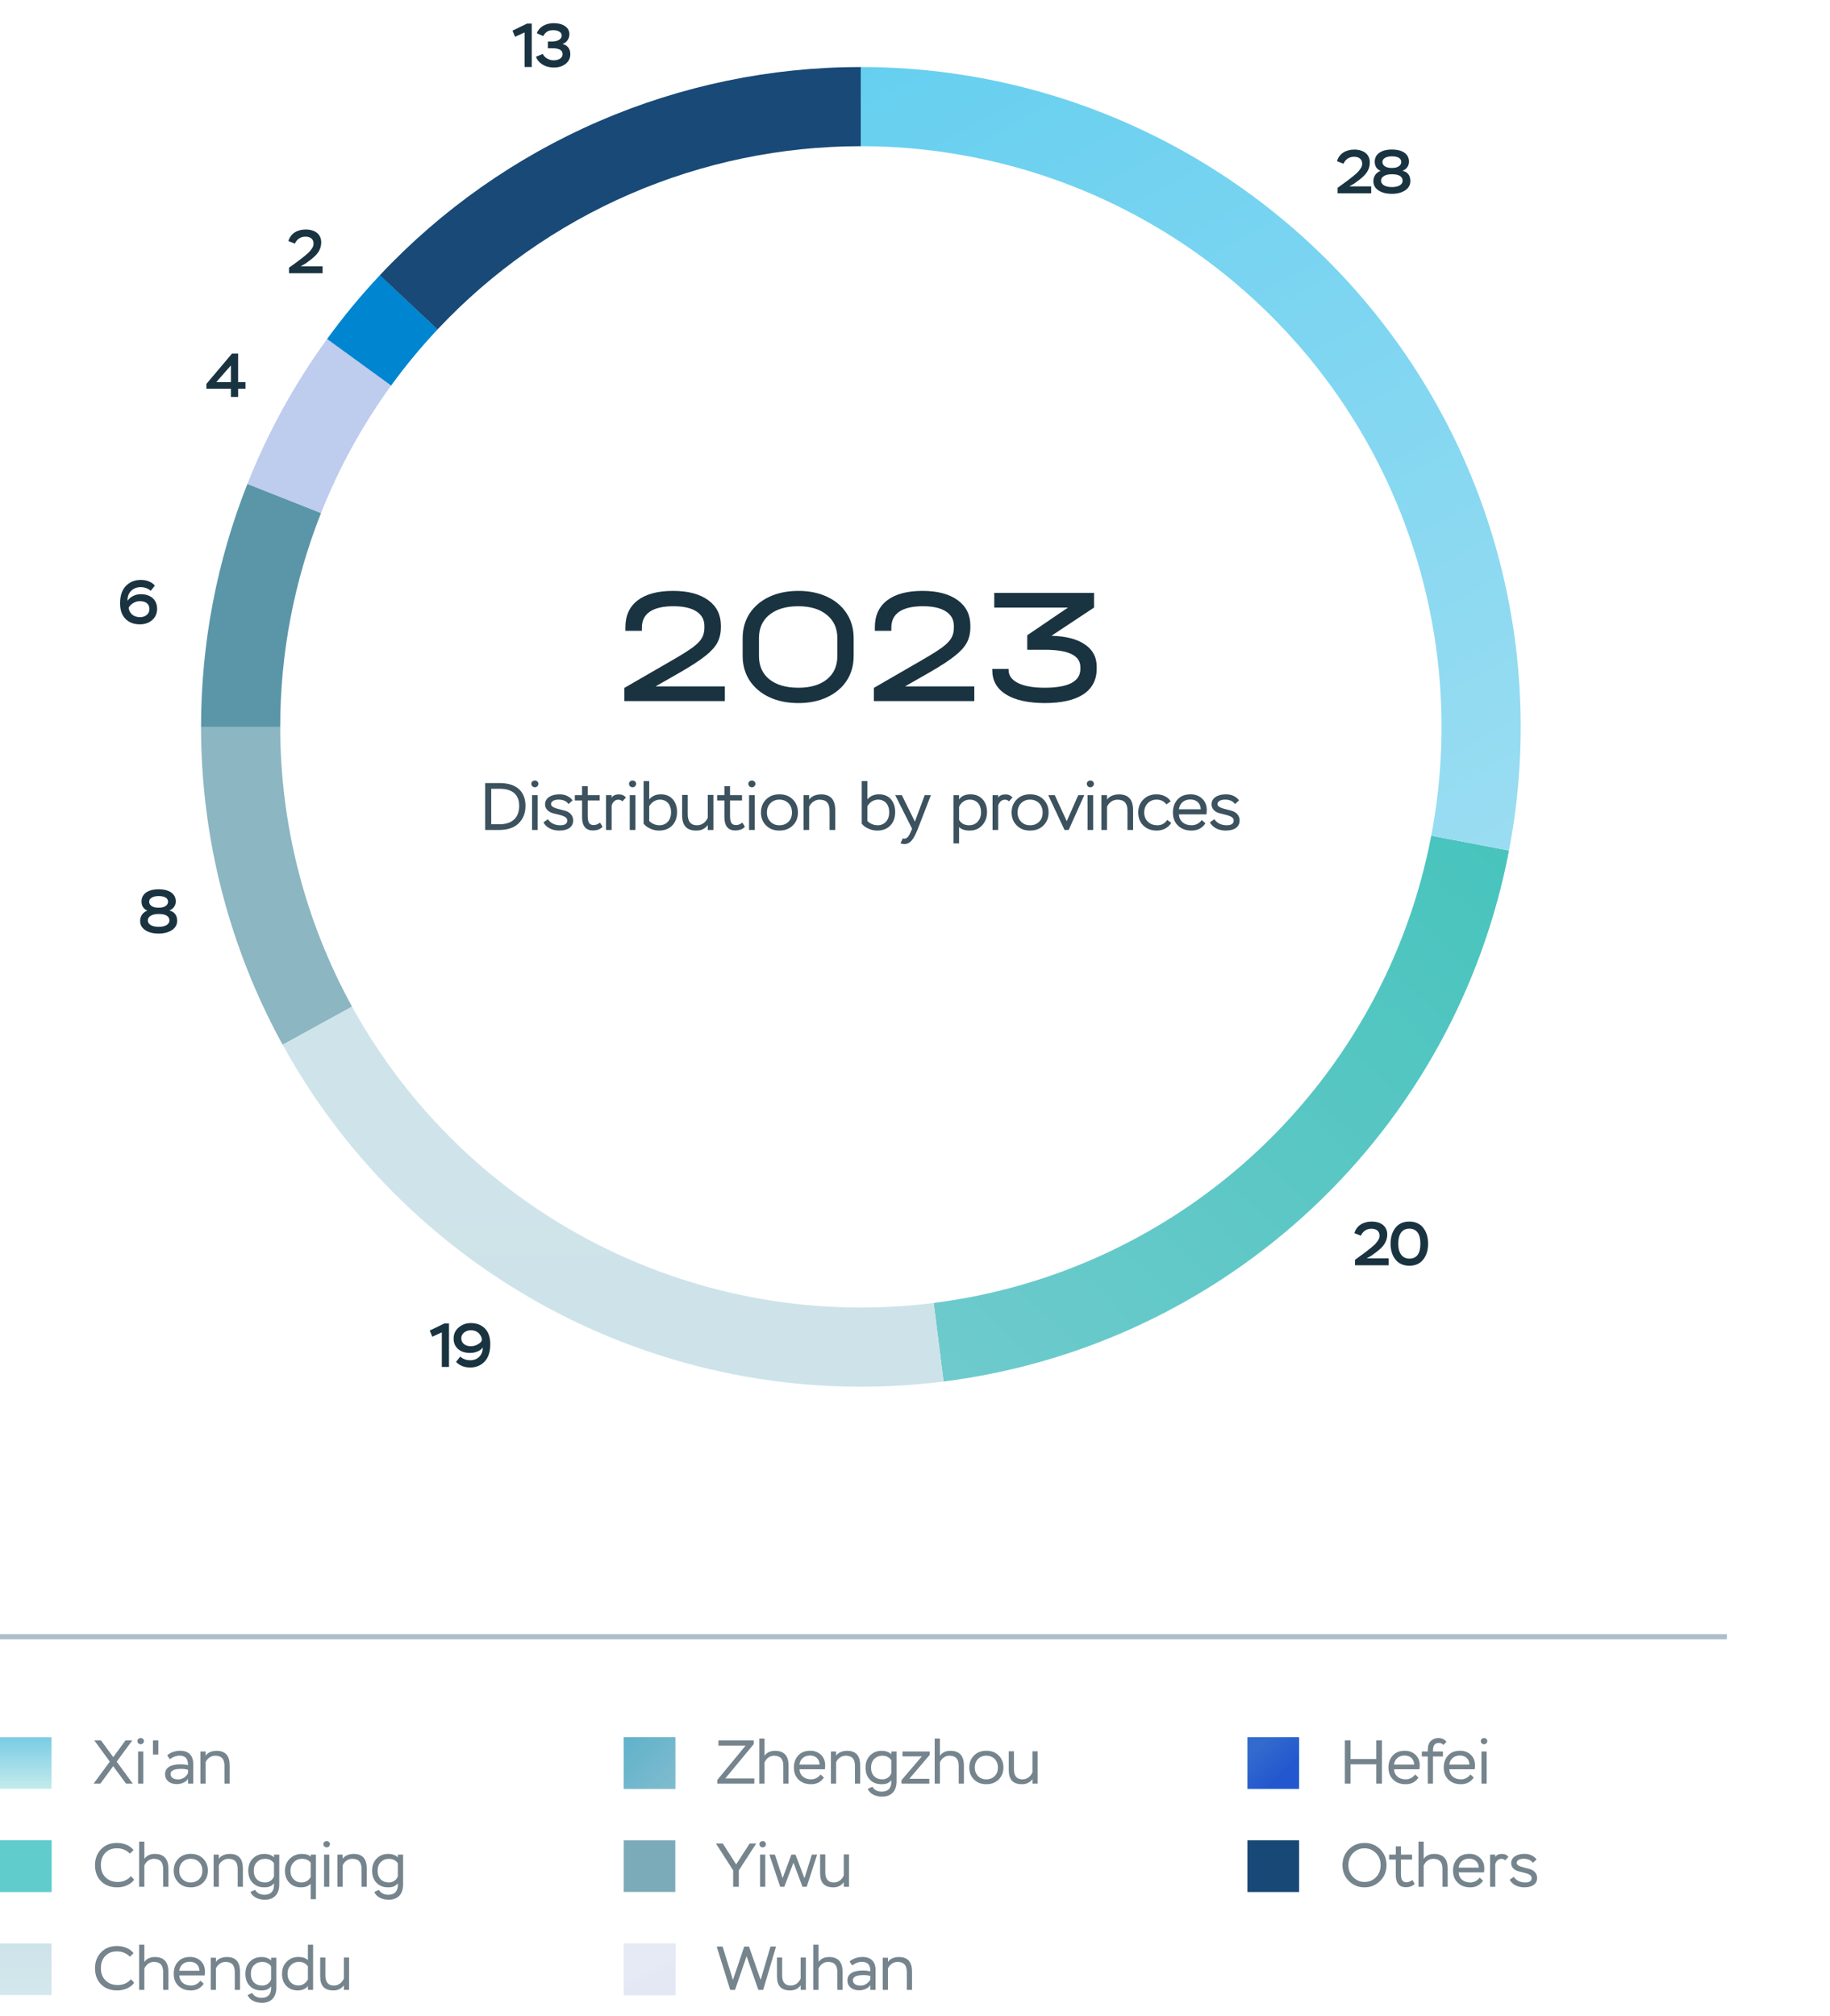 <svg width="355" height="391" viewBox="0 0 355 391" fill="none" xmlns="http://www.w3.org/2000/svg">
<path d="M23.29 117.028C23.29 115.576 23.662 114.448 24.418 113.668C25.174 112.888 26.134 112.492 27.31 112.492C28.45 112.492 29.362 112.852 30.046 113.584L29.242 114.604C28.702 114.136 28.042 113.896 27.286 113.896C26.566 113.896 25.954 114.124 25.462 114.592C24.97 115.06 24.718 115.708 24.73 116.548C25.258 115.78 26.254 115.264 27.274 115.264C29.278 115.264 30.478 116.368 30.478 118.096C30.478 118.984 30.166 119.704 29.542 120.268C28.906 120.832 28.102 121.108 27.118 121.108C25.954 121.108 25.018 120.748 24.334 120.04C23.638 119.332 23.29 118.324 23.29 117.028ZM24.958 117.94C25.114 118.948 25.834 119.716 27.178 119.716C28.198 119.716 28.99 119.08 28.99 118.168C28.99 117.172 28.33 116.62 27.118 116.62C26.626 116.62 26.17 116.764 25.738 117.052C25.306 117.352 25.042 117.64 24.958 117.94Z" fill="#1A3341"/>
<path d="M46.195 77H44.791V75.404H40.039V74.468L44.995 68.6H46.195V74.12H47.623V75.404H46.195V77ZM44.791 70.892L41.959 74.12H44.791V70.892Z" fill="#1A3341"/>
<path d="M30.606 176.068H30.954C31.866 176.068 32.598 175.612 32.598 174.928C32.598 174.208 31.95 173.824 30.762 173.824C29.706 173.824 28.938 174.232 28.938 174.916C28.938 175.588 29.61 176.068 30.606 176.068ZM30.93 177.304H30.642C29.454 177.304 28.674 177.844 28.674 178.528C28.674 179.296 29.466 179.788 30.774 179.788C32.058 179.788 32.862 179.32 32.862 178.552C32.862 177.772 32.166 177.304 30.93 177.304ZM30.786 181.096C29.718 181.096 28.842 180.88 28.182 180.436C27.522 180.004 27.186 179.416 27.186 178.66C27.186 177.736 27.69 176.968 28.59 176.644C27.834 176.32 27.45 175.732 27.45 174.856C27.45 173.416 28.698 172.504 30.774 172.504C32.898 172.504 34.098 173.416 34.098 174.856C34.098 175.624 33.654 176.32 32.838 176.62C33.858 176.872 34.362 177.544 34.362 178.612C34.362 179.38 34.026 179.98 33.354 180.424C32.682 180.868 31.83 181.096 30.786 181.096Z" fill="#1A3341"/>
<path d="M292.732 164.987C287.667 191.539 274.325 215.806 254.62 234.31C234.915 252.813 209.858 264.604 183.04 267.991L181.115 252.752C204.715 249.771 226.765 239.396 244.106 223.113C261.446 206.83 273.187 185.475 277.644 162.109L292.732 164.987Z" fill="url(#paint0_linear_7004_39295)"/>
<path d="M183.037 267.991C157.581 271.206 131.746 266.696 108.884 255.046C86.023 243.397 67.19 225.145 54.83 202.66L68.29 195.26C79.167 215.047 95.74 231.109 115.858 241.361C135.976 251.613 158.711 255.581 181.113 252.752L183.037 267.991Z" fill="url(#paint1_linear_7004_39295)"/>
<path d="M54.824 202.649C44.44 183.754 38.997 162.542 39 140.982L54.36 140.984C54.357 159.957 59.147 178.623 68.285 195.251L54.824 202.649Z" fill="#8BB6C2"/>
<path d="M47.996 93.862C51.95 83.88 57.144 74.434 63.457 65.748L75.882 74.778C70.327 82.422 65.756 90.734 62.276 99.519L47.996 93.862Z" fill="url(#paint2_linear_7004_39295)"/>
<path d="M39 141C39 124.867 42.05 108.88 47.989 93.88L62.27 99.534C57.044 112.734 54.36 126.803 54.36 141L39 141Z" fill="#5A96A8"/>
<path d="M63.448 65.76C66.601 61.421 70.023 57.285 73.695 53.375L84.892 63.89C81.66 67.33 78.649 70.971 75.874 74.789L63.448 65.76Z" fill="#0085D0"/>
<path d="M73.68 53.39C85.649 40.642 100.103 30.481 116.15 23.534C132.197 16.587 149.497 13.002 166.983 13L166.985 28.36C151.597 28.362 136.373 31.517 122.252 37.63C108.13 43.743 95.411 52.685 84.879 63.903L73.68 53.39Z" fill="#184977"/>
<path d="M167 13C185.842 13 204.451 17.16 221.5 25.182C238.548 33.205 253.615 44.892 265.626 59.41C277.636 73.927 286.293 90.918 290.979 109.168C295.664 127.417 296.263 146.477 292.733 164.985L277.645 162.107C280.752 145.82 280.225 129.047 276.101 112.988C271.978 96.928 264.36 81.976 253.791 69.201C243.222 56.425 229.962 46.14 214.96 39.08C199.957 32.02 183.581 28.36 167 28.36V13Z" fill="url(#paint3_linear_7004_39295)"/>
<path d="M260.62 31.766L259.36 31.262C259.78 29.822 261.064 29.018 262.708 29.018C264.616 29.018 265.732 30.014 265.732 31.502C265.732 32.594 265.264 33.482 264.436 34.25C264.016 34.646 263.44 35.09 262.708 35.606L261.748 36.158H265.996V37.502H259.48V36.434L261.376 35.054C261.436 35.006 261.604 34.874 261.904 34.646C262.204 34.418 262.396 34.262 262.492 34.178C262.588 34.094 262.756 33.95 263.008 33.746C263.248 33.542 263.416 33.374 263.524 33.242C263.716 33.002 264.064 32.582 264.172 32.246C264.22 32.078 264.244 31.91 264.244 31.73C264.244 30.914 263.656 30.41 262.684 30.41C261.64 30.41 260.956 30.986 260.62 31.766ZM269.838 32.57H270.186C271.098 32.57 271.83 32.114 271.83 31.43C271.83 30.71 271.182 30.326 269.994 30.326C268.938 30.326 268.17 30.734 268.17 31.418C268.17 32.09 268.842 32.57 269.838 32.57ZM270.162 33.806H269.874C268.686 33.806 267.906 34.346 267.906 35.03C267.906 35.798 268.698 36.29 270.006 36.29C271.29 36.29 272.094 35.822 272.094 35.054C272.094 34.274 271.398 33.806 270.162 33.806ZM270.018 37.598C268.95 37.598 268.074 37.382 267.414 36.938C266.754 36.506 266.418 35.918 266.418 35.162C266.418 34.238 266.922 33.47 267.822 33.146C267.066 32.822 266.682 32.234 266.682 31.358C266.682 29.918 267.93 29.006 270.006 29.006C272.13 29.006 273.33 29.918 273.33 31.358C273.33 32.126 272.886 32.822 272.07 33.122C273.09 33.374 273.594 34.046 273.594 35.114C273.594 35.882 273.258 36.482 272.586 36.926C271.914 37.37 271.062 37.598 270.018 37.598Z" fill="#1A3341"/>
<path d="M263.995 239.709L262.735 239.205C263.155 237.765 264.439 236.961 266.083 236.961C267.991 236.961 269.107 237.957 269.107 239.445C269.107 240.537 268.639 241.425 267.811 242.193C267.391 242.589 266.815 243.033 266.083 243.549L265.123 244.101H269.371V245.445H262.855V244.377L264.751 242.997C264.811 242.949 264.979 242.817 265.279 242.589C265.579 242.361 265.771 242.205 265.867 242.121C265.963 242.037 266.131 241.893 266.383 241.689C266.623 241.485 266.791 241.317 266.899 241.185C267.091 240.945 267.439 240.525 267.547 240.189C267.595 240.021 267.619 239.853 267.619 239.673C267.619 238.857 267.031 238.353 266.059 238.353C265.015 238.353 264.331 238.929 263.995 239.709ZM269.757 241.245C269.757 239.973 270.081 238.941 270.717 238.149C271.353 237.357 272.241 236.961 273.381 236.961C274.533 236.961 275.433 237.357 276.069 238.149C276.705 238.941 277.029 239.973 277.029 241.245C277.029 242.529 276.717 243.561 276.081 244.341C275.445 245.133 274.557 245.529 273.405 245.529C272.253 245.529 271.353 245.133 270.717 244.341C270.081 243.561 269.757 242.529 269.757 241.245ZM271.797 239.097C271.425 239.601 271.245 240.321 271.245 241.245C271.245 242.169 271.437 242.889 271.821 243.393C272.193 243.897 272.721 244.149 273.405 244.149C274.833 244.149 275.541 243.177 275.541 241.245C275.541 239.361 274.821 238.341 273.381 238.341C272.697 238.341 272.169 238.593 271.797 239.097Z" fill="#1A3341"/>
<path d="M83.859 259.305L83.368 258.105L86.188 256.737H87.1V265.161H85.707V258.453L83.859 259.305ZM95.109 260.733C95.109 262.209 94.749 263.325 94.029 264.105C93.297 264.885 92.361 265.269 91.209 265.269C90.069 265.269 89.157 264.909 88.473 264.177L89.277 263.157C89.817 263.625 90.477 263.865 91.233 263.865C91.941 263.865 92.517 263.637 92.973 263.181C93.429 262.737 93.657 262.137 93.657 261.381C93.237 262.017 92.241 262.449 91.185 262.449C90.213 262.449 89.433 262.197 88.857 261.681C88.281 261.165 87.993 260.493 87.993 259.665C87.993 258.789 88.317 258.069 88.977 257.505C89.637 256.941 90.417 256.653 91.341 256.653C92.481 256.653 93.405 257.013 94.089 257.721C94.773 258.429 95.109 259.437 95.109 260.733ZM93.489 259.977C93.477 259.485 93.285 259.041 92.901 258.645C92.505 258.249 91.989 258.045 91.353 258.045C90.849 258.045 90.417 258.189 90.045 258.477C89.673 258.765 89.481 259.137 89.481 259.593C89.481 260.553 90.249 261.141 91.353 261.141C91.809 261.141 92.265 261.021 92.709 260.769C93.153 260.517 93.405 260.253 93.489 259.977Z" fill="#1A3341"/>
<path d="M99.914 7.144L99.422 5.944L102.242 4.576H103.154V13H101.762V6.292L99.914 7.144ZM105.38 7L104.144 6.448C104.576 5.236 105.848 4.492 107.42 4.492C108.308 4.492 109.04 4.684 109.604 5.068C110.168 5.464 110.456 5.968 110.456 6.604C110.456 7.552 109.904 8.284 109.1 8.524C109.952 8.728 110.636 9.34 110.636 10.492C110.636 11.272 110.336 11.908 109.736 12.376C109.124 12.856 108.38 13.096 107.48 13.096C106.52 13.096 105.608 12.868 104.816 12.208C104.42 11.884 104.132 11.476 103.976 11.008L105.296 10.456C105.464 10.828 105.752 11.128 106.148 11.356C106.544 11.584 106.94 11.704 107.36 11.704C108.38 11.704 109.136 11.26 109.136 10.504C109.136 9.652 108.392 9.364 107.096 9.364H106.28V8.044H107.144C108.236 8.044 108.968 7.564 108.968 6.904C108.968 6.58 108.812 6.316 108.5 6.136C108.188 5.956 107.792 5.86 107.3 5.86C106.808 5.86 106.424 5.956 106.124 6.148C105.824 6.34 105.584 6.628 105.38 7Z" fill="#1A3341"/>
<path d="M57.202 47.264L55.942 46.76C56.362 45.32 57.646 44.516 59.29 44.516C61.198 44.516 62.314 45.512 62.314 47C62.314 48.092 61.846 48.98 61.018 49.748C60.598 50.144 60.022 50.588 59.29 51.104L58.33 51.656H62.578V53H56.062V51.932L57.958 50.552C58.018 50.504 58.186 50.372 58.486 50.144C58.786 49.916 58.978 49.76 59.074 49.676C59.17 49.592 59.338 49.448 59.59 49.244C59.83 49.04 59.998 48.872 60.106 48.74C60.298 48.5 60.646 48.08 60.754 47.744C60.802 47.576 60.826 47.408 60.826 47.228C60.826 46.412 60.238 45.908 59.266 45.908C58.222 45.908 57.538 46.484 57.202 47.264Z" fill="#1A3341"/>
<path d="M140.613 133.152V136H121.125V133.44L130.373 128.096C132.186 127.051 133.53 126.208 134.405 125.568C135.28 124.907 135.866 124.299 136.165 123.744C136.485 123.189 136.645 122.528 136.645 121.76V121.44C136.645 120.203 136.122 119.253 135.077 118.592C134.053 117.931 132.57 117.6 130.629 117.6C128.624 117.6 127.098 117.952 126.053 118.656C125.029 119.36 124.517 120.384 124.517 121.728V122.368H121.317V121.696C121.317 119.413 122.117 117.664 123.717 116.448C125.317 115.232 127.6 114.624 130.565 114.624C133.466 114.624 135.738 115.221 137.381 116.416C139.024 117.611 139.845 119.253 139.845 121.344V121.664C139.845 122.795 139.621 123.787 139.173 124.64C138.725 125.493 137.946 126.357 136.837 127.232C135.749 128.107 134.149 129.152 132.037 130.368L127.173 133.152H140.613ZM154.881 136.384C152.748 136.384 150.86 136 149.217 135.232C147.596 134.464 146.327 133.387 145.409 132C144.513 130.613 144.065 129.024 144.065 127.232V123.808C144.065 121.995 144.513 120.395 145.409 119.008C146.327 117.621 147.596 116.544 149.217 115.776C150.86 115.008 152.748 114.624 154.881 114.624C156.993 114.624 158.86 115.008 160.481 115.776C162.103 116.544 163.361 117.621 164.257 119.008C165.153 120.395 165.601 121.995 165.601 123.808V127.232C165.601 129.045 165.153 130.645 164.257 132.032C163.361 133.397 162.103 134.464 160.481 135.232C158.86 136 156.993 136.384 154.881 136.384ZM154.881 133.408C157.228 133.408 159.073 132.864 160.417 131.776C161.761 130.688 162.433 129.184 162.433 127.264V123.776C162.433 121.877 161.751 120.373 160.385 119.264C159.041 118.155 157.196 117.6 154.849 117.6C152.481 117.6 150.615 118.155 149.249 119.264C147.905 120.352 147.233 121.856 147.233 123.776V127.264C147.233 129.184 147.905 130.688 149.249 131.776C150.615 132.864 152.492 133.408 154.881 133.408ZM189.006 133.152V136H169.518V133.44L178.766 128.096C180.579 127.051 181.923 126.208 182.798 125.568C183.672 124.907 184.259 124.299 184.558 123.744C184.878 123.189 185.038 122.528 185.038 121.76V121.44C185.038 120.203 184.515 119.253 183.47 118.592C182.446 117.931 180.963 117.6 179.022 117.6C177.016 117.6 175.491 117.952 174.446 118.656C173.422 119.36 172.91 120.384 172.91 121.728V122.368H169.71V121.696C169.71 119.413 170.51 117.664 172.11 116.448C173.71 115.232 175.992 114.624 178.958 114.624C181.859 114.624 184.131 115.221 185.774 116.416C187.416 117.611 188.238 119.253 188.238 121.344V121.664C188.238 122.795 188.014 123.787 187.566 124.64C187.118 125.493 186.339 126.357 185.23 127.232C184.142 128.107 182.542 129.152 180.43 130.368L175.566 133.152H189.006ZM203.978 123.328C206.815 123.413 208.98 123.979 210.474 125.024C211.988 126.048 212.746 127.477 212.746 129.312V129.728C212.746 131.883 211.882 133.536 210.154 134.688C208.426 135.819 205.908 136.384 202.602 136.384C199.38 136.363 196.884 135.797 195.114 134.688C193.364 133.579 192.49 132.011 192.49 129.984V129.76H195.658V129.984C195.658 131.051 196.276 131.893 197.514 132.512C198.751 133.109 200.458 133.408 202.634 133.408C204.916 133.408 206.644 133.109 207.818 132.512C208.991 131.893 209.578 130.987 209.578 129.792V129.408C209.578 127.168 207.295 126.048 202.73 126.048H199.274V123.232L207.178 117.856H192.874V115.008H212.234V117.856L203.978 123.328Z" fill="#1A3341"/>
<path d="M96.79 161H94.112V151.9H96.92C100.612 151.9 101.938 153.941 101.938 156.32C101.938 157.698 101.509 158.816 100.638 159.687C99.767 160.558 98.493 161 96.79 161ZM96.894 153.005H95.295V159.895H96.868C99.468 159.895 100.716 158.504 100.716 156.32C100.716 154.279 99.559 153.005 96.894 153.005ZM104.303 161H103.211V154.24H104.303V161ZM103.068 152.043C103.068 151.679 103.367 151.406 103.77 151.406C104.134 151.406 104.446 151.679 104.446 152.043C104.446 152.42 104.134 152.719 103.77 152.719C103.367 152.719 103.068 152.42 103.068 152.043ZM110.043 159.154C110.043 158.244 108.496 158.101 107.261 157.75C106.416 157.503 105.74 156.944 105.74 156.021C105.74 154.825 106.871 154.084 108.548 154.084C109.679 154.084 110.589 154.565 111.07 155.254L110.303 155.969C109.874 155.397 109.224 155.111 108.353 155.111C107.573 155.111 106.897 155.41 106.897 155.969C106.897 156.762 108.444 156.905 109.679 157.282C110.511 157.542 111.187 158.166 111.187 159.141C111.187 160.454 110.134 161.117 108.483 161.117C107.092 161.117 105.909 160.493 105.428 159.518L106.299 158.907C106.702 159.622 107.625 160.09 108.665 160.09C109.588 160.09 110.043 159.778 110.043 159.154ZM112.917 155.28H111.513V154.24H112.917V152.511H114.009V154.24H116.336V155.28H114.009V158.257C114.009 159.57 114.347 160.051 115.179 160.051C115.582 160.051 115.998 159.895 116.401 159.57L116.895 160.376C116.466 160.857 115.829 161.091 114.984 161.091C113.645 161.091 112.917 160.207 112.917 158.543V155.28ZM118.649 161H117.557V154.24H118.649V154.76C118.87 154.305 119.455 154.097 120.04 154.097C120.638 154.097 121.093 154.305 121.418 154.708L120.729 155.462C120.56 155.241 120.3 155.124 119.923 155.124C119.338 155.124 118.805 155.605 118.649 156.294V161ZM123.257 161H122.165V154.24H123.257V161ZM122.022 152.043C122.022 151.679 122.321 151.406 122.724 151.406C123.088 151.406 123.4 151.679 123.4 152.043C123.4 152.42 123.088 152.719 122.724 152.719C122.321 152.719 122.022 152.42 122.022 152.043ZM124.85 159.765V151.51H125.942V155.059C126.501 154.409 127.255 154.084 128.178 154.084C129.153 154.084 129.933 154.396 130.492 155.02C131.051 155.657 131.337 156.476 131.337 157.503C131.337 158.608 131.025 159.492 130.388 160.142C129.751 160.792 128.906 161.117 127.84 161.117C127.255 161.117 126.683 160.987 126.124 160.727C125.565 160.48 125.136 160.155 124.85 159.765ZM128.009 155.111C127.125 155.111 126.345 155.67 125.942 156.411V159.245C126.397 159.765 127.19 160.09 127.918 160.09C129.231 160.09 130.18 159.128 130.18 157.568C130.18 156.047 129.309 155.111 128.009 155.111ZM137.302 154.201H138.394V161H137.302V160.038C136.782 160.753 136.054 161.117 135.105 161.117C133.233 161.117 132.323 160.181 132.323 158.114V154.201H133.415V157.958C133.415 159.375 134.013 160.09 135.196 160.09C136.132 160.09 136.886 159.557 137.302 158.621V154.201ZM140.526 155.28H139.122V154.24H140.526V152.511H141.618V154.24H143.945V155.28H141.618V158.257C141.618 159.57 141.956 160.051 142.788 160.051C143.191 160.051 143.607 159.895 144.01 159.57L144.504 160.376C144.075 160.857 143.438 161.091 142.593 161.091C141.254 161.091 140.526 160.207 140.526 158.543V155.28ZM146.401 161H145.309V154.24H146.401V161ZM145.166 152.043C145.166 151.679 145.465 151.406 145.868 151.406C146.232 151.406 146.544 151.679 146.544 152.043C146.544 152.42 146.232 152.719 145.868 152.719C145.465 152.719 145.166 152.42 145.166 152.043ZM147.617 157.607C147.617 156.58 147.955 155.735 148.618 155.072C149.281 154.409 150.139 154.084 151.192 154.084C152.258 154.084 153.129 154.409 153.792 155.072C154.455 155.735 154.793 156.58 154.793 157.607C154.793 158.634 154.455 159.466 153.792 160.129C153.116 160.792 152.245 161.117 151.192 161.117C150.139 161.117 149.281 160.792 148.618 160.129C147.955 159.466 147.617 158.634 147.617 157.607ZM148.774 157.607C148.774 158.322 148.995 158.92 149.45 159.388C149.905 159.856 150.477 160.09 151.192 160.09C151.907 160.09 152.505 159.856 152.96 159.401C153.415 158.946 153.636 158.348 153.636 157.607C153.636 156.866 153.402 156.268 152.947 155.8C152.479 155.345 151.894 155.111 151.192 155.111C150.49 155.111 149.918 155.345 149.463 155.8C149.008 156.255 148.774 156.866 148.774 157.607ZM156.967 161H155.875V154.24H156.967V155.124C157.396 154.461 158.28 154.097 159.281 154.097C161.114 154.097 162.024 155.111 162.024 157.152V161H160.932V157.282C160.932 155.787 160.295 155.124 158.956 155.124C158.124 155.124 157.331 155.67 156.967 156.489V161ZM167.168 159.765V151.51H168.26V155.059C168.819 154.409 169.573 154.084 170.496 154.084C171.471 154.084 172.251 154.396 172.81 155.02C173.369 155.657 173.655 156.476 173.655 157.503C173.655 158.608 173.343 159.492 172.706 160.142C172.069 160.792 171.224 161.117 170.158 161.117C169.573 161.117 169.001 160.987 168.442 160.727C167.883 160.48 167.454 160.155 167.168 159.765ZM170.327 155.111C169.443 155.111 168.663 155.67 168.26 156.411V159.245C168.715 159.765 169.508 160.09 170.236 160.09C171.549 160.09 172.498 159.128 172.498 157.568C172.498 156.047 171.627 155.111 170.327 155.111ZM174.697 163.574L175.126 162.625C175.23 162.664 175.321 162.69 175.412 162.69C175.919 162.69 176.27 162.339 176.725 161.26L176.933 160.753L173.657 154.24H174.944L177.479 159.375L179.39 154.24H180.586L178.012 160.896C177.57 161.988 177.154 162.729 176.777 163.132C176.387 163.535 175.945 163.73 175.451 163.73C175.165 163.73 174.918 163.678 174.697 163.574ZM186.05 163.6H184.958V154.24H186.05V155.085C186.505 154.422 187.233 154.084 188.234 154.084C189.222 154.084 190.015 154.396 190.6 155.033C191.185 155.67 191.471 156.489 191.471 157.503C191.471 158.543 191.159 159.401 190.535 160.09C189.898 160.779 189.092 161.117 188.104 161.117C187.194 161.117 186.505 160.883 186.05 160.428V163.6ZM188.117 155.111C187.129 155.111 186.362 155.748 186.05 156.515V159.037C186.44 159.739 187.09 160.09 188.013 160.09C188.676 160.09 189.235 159.856 189.664 159.388C190.093 158.92 190.314 158.322 190.314 157.581C190.314 156.073 189.469 155.111 188.117 155.111ZM193.638 161H192.546V154.24H193.638V154.76C193.859 154.305 194.444 154.097 195.029 154.097C195.627 154.097 196.082 154.305 196.407 154.708L195.718 155.462C195.549 155.241 195.289 155.124 194.912 155.124C194.327 155.124 193.794 155.605 193.638 156.294V161ZM196.241 157.607C196.241 156.58 196.579 155.735 197.242 155.072C197.905 154.409 198.763 154.084 199.816 154.084C200.882 154.084 201.753 154.409 202.416 155.072C203.079 155.735 203.417 156.58 203.417 157.607C203.417 158.634 203.079 159.466 202.416 160.129C201.74 160.792 200.869 161.117 199.816 161.117C198.763 161.117 197.905 160.792 197.242 160.129C196.579 159.466 196.241 158.634 196.241 157.607ZM197.398 157.607C197.398 158.322 197.619 158.92 198.074 159.388C198.529 159.856 199.101 160.09 199.816 160.09C200.531 160.09 201.129 159.856 201.584 159.401C202.039 158.946 202.26 158.348 202.26 157.607C202.26 156.866 202.026 156.268 201.571 155.8C201.103 155.345 200.518 155.111 199.816 155.111C199.114 155.111 198.542 155.345 198.087 155.8C197.632 156.255 197.398 156.866 197.398 157.607ZM209.171 154.24H210.341L207.312 161H206.506L203.347 154.24H204.608L206.935 159.297L209.171 154.24ZM212.066 161H210.974V154.24H212.066V161ZM210.831 152.043C210.831 151.679 211.13 151.406 211.533 151.406C211.897 151.406 212.209 151.679 212.209 152.043C212.209 152.42 211.897 152.719 211.533 152.719C211.13 152.719 210.831 152.42 210.831 152.043ZM214.751 161H213.659V154.24H214.751V155.124C215.18 154.461 216.064 154.097 217.065 154.097C218.898 154.097 219.808 155.111 219.808 157.152V161H218.716V157.282C218.716 155.787 218.079 155.124 216.74 155.124C215.908 155.124 215.115 155.67 214.751 156.489V161ZM226.423 159.05L227.203 159.609C226.696 160.558 225.552 161.117 224.421 161.117C223.342 161.117 222.471 160.792 221.808 160.155C221.145 159.518 220.807 158.673 220.807 157.607C220.807 156.593 221.132 155.748 221.795 155.085C222.458 154.422 223.303 154.084 224.356 154.084C225.565 154.084 226.644 154.63 227.099 155.462L226.254 156.034C225.799 155.423 225.175 155.111 224.382 155.111C223.68 155.111 223.108 155.345 222.653 155.813C222.198 156.281 221.964 156.879 221.964 157.607C221.964 158.348 222.198 158.946 222.679 159.401C223.147 159.856 223.758 160.09 224.525 160.09C225.331 160.09 225.968 159.739 226.423 159.05ZM233.136 159.063L233.838 159.713C233.214 160.649 232.317 161.117 231.134 161.117C230.055 161.117 229.184 160.792 228.521 160.155C227.858 159.518 227.533 158.673 227.533 157.607C227.533 156.58 227.832 155.735 228.443 155.072C229.041 154.409 229.886 154.084 230.978 154.084C231.875 154.084 232.629 154.37 233.214 154.929C233.799 155.488 234.098 156.229 234.098 157.152C234.098 157.451 234.072 157.724 234.033 157.971H228.703C228.768 159.31 229.756 160.09 231.173 160.09C231.966 160.09 232.72 159.674 233.136 159.063ZM230.9 155.085C229.665 155.085 228.859 155.839 228.69 156.983H232.941C232.876 155.787 232.109 155.085 230.9 155.085ZM239.328 159.154C239.328 158.244 237.781 158.101 236.546 157.75C235.701 157.503 235.025 156.944 235.025 156.021C235.025 154.825 236.156 154.084 237.833 154.084C238.964 154.084 239.874 154.565 240.355 155.254L239.588 155.969C239.159 155.397 238.509 155.111 237.638 155.111C236.858 155.111 236.182 155.41 236.182 155.969C236.182 156.762 237.729 156.905 238.964 157.282C239.796 157.542 240.472 158.166 240.472 159.141C240.472 160.454 239.419 161.117 237.768 161.117C236.377 161.117 235.194 160.493 234.713 159.518L235.584 158.907C235.987 159.622 236.91 160.09 237.95 160.09C238.873 160.09 239.328 159.778 239.328 159.154Z" fill="#3C525E"/>
<g opacity="0.8">
<rect opacity="0.9" y="337" width="10" height="10" fill="url(#paint4_linear_7004_39295)"/>
</g>
<path d="M24.348 337.6H25.668L22.632 341.728L25.764 346H24.456L21.96 342.604L19.464 346H18.156L21.3 341.728L18.288 337.6H19.584L21.972 340.852L24.348 337.6ZM27.794 346H26.786V339.76H27.794V346ZM26.654 337.732C26.654 337.396 26.93 337.144 27.302 337.144C27.638 337.144 27.926 337.396 27.926 337.732C27.926 338.08 27.638 338.356 27.302 338.356C26.93 338.356 26.654 338.08 26.654 337.732ZM30.716 340.348H29.672V337.6H30.716V340.348ZM32.946 341.26L32.43 340.504C33.006 339.964 34.002 339.616 34.926 339.616C36.594 339.616 37.482 340.528 37.482 342.148V346H36.474V345.076C36.078 345.652 35.298 346.084 34.29 346.084C32.934 346.084 32.022 345.328 32.022 344.176C32.022 342.868 33.138 342.244 35.01 342.244C35.598 342.244 36.078 342.304 36.474 342.424C36.474 341.212 36.042 340.564 34.806 340.564C34.182 340.564 33.558 340.792 32.946 341.26ZM34.53 345.172C34.998 345.172 35.418 345.04 35.766 344.788C36.114 344.536 36.342 344.248 36.474 343.948V343.312C36.126 343.192 35.682 343.132 35.142 343.132C33.774 343.132 33.09 343.468 33.09 344.14C33.09 344.776 33.666 345.172 34.53 345.172ZM39.885 346H38.877V339.76H39.885V340.576C40.281 339.964 41.096 339.628 42.02 339.628C43.712 339.628 44.553 340.564 44.553 342.448V346H43.544V342.568C43.544 341.188 42.956 340.576 41.721 340.576C40.953 340.576 40.221 341.08 39.885 341.836V346Z" fill="#1A3341" fill-opacity="0.6"/>
<rect width="10" height="10" transform="translate(0 357)" fill="#60CCCC"/>
<rect opacity="0.7" y="357" width="10" height="10" fill="#60CCCC"/>
<path d="M25.404 363.936L26.028 364.632C25.392 365.532 24.12 366.108 22.764 366.108C21.444 366.108 20.388 365.712 19.608 364.932C18.828 364.152 18.432 363.108 18.432 361.8C18.432 360.564 18.828 359.544 19.608 358.716C20.388 357.9 21.408 357.492 22.68 357.492C24.12 357.492 25.296 358.068 25.908 358.884L25.2 359.568C24.516 358.884 23.676 358.536 22.704 358.536C21.732 358.536 20.976 358.836 20.412 359.436C19.848 360.036 19.572 360.828 19.572 361.8C19.572 362.784 19.872 363.576 20.472 364.164C21.072 364.764 21.864 365.064 22.836 365.064C23.88 365.064 24.732 364.692 25.404 363.936ZM28.002 366H26.994V357.24H28.002V360.576C28.482 359.94 29.154 359.628 30.03 359.628C31.782 359.628 32.658 360.576 32.658 362.46V366H31.65V362.556C31.65 361.212 31.074 360.576 29.838 360.576C29.01 360.576 28.338 361.104 28.002 361.872V366ZM33.7 362.868C33.7 361.92 34.012 361.14 34.624 360.528C35.236 359.916 36.028 359.616 37 359.616C37.984 359.616 38.788 359.916 39.4 360.528C40.012 361.14 40.324 361.92 40.324 362.868C40.324 363.816 40.012 364.584 39.4 365.196C38.776 365.808 37.972 366.108 37 366.108C36.028 366.108 35.236 365.808 34.624 365.196C34.012 364.584 33.7 363.816 33.7 362.868ZM34.768 362.868C34.768 363.528 34.972 364.08 35.392 364.512C35.812 364.944 36.34 365.16 37 365.16C37.66 365.16 38.212 364.944 38.632 364.524C39.052 364.104 39.256 363.552 39.256 362.868C39.256 362.184 39.04 361.632 38.62 361.2C38.188 360.78 37.648 360.564 37 360.564C36.352 360.564 35.824 360.78 35.404 361.2C34.984 361.62 34.768 362.184 34.768 362.868ZM42.451 366H41.443V359.76H42.451V360.576C42.847 359.964 43.663 359.628 44.587 359.628C46.279 359.628 47.119 360.564 47.119 362.448V366H46.111V362.568C46.111 361.188 45.523 360.576 44.287 360.576C43.519 360.576 42.787 361.08 42.451 361.836V366ZM53.153 359.76H54.173V365.52C54.173 367.536 53.069 368.508 51.377 368.508C50.021 368.508 48.941 367.92 48.593 366.996L49.493 366.6C49.769 367.14 50.393 367.548 51.317 367.548C52.517 367.548 53.153 366.864 53.153 365.7V365.328C52.685 365.868 52.241 366.108 51.269 366.108C50.321 366.108 49.577 365.82 49.013 365.232C48.449 364.656 48.161 363.864 48.161 362.868C48.161 361.884 48.461 361.092 49.061 360.504C49.649 359.916 50.393 359.628 51.281 359.628C52.157 359.628 52.829 359.928 53.153 360.312V359.76ZM51.437 365.16C52.289 365.16 52.925 364.632 53.153 363.972V361.464C52.853 360.936 52.229 360.576 51.425 360.576C50.801 360.576 50.285 360.78 49.865 361.188C49.445 361.596 49.229 362.16 49.229 362.892C49.229 364.296 50.081 365.16 51.437 365.16ZM61.287 368.4H60.267V365.412C59.847 365.88 59.211 366.108 58.383 366.108C57.447 366.108 56.691 365.808 56.127 365.22C55.563 364.632 55.275 363.852 55.275 362.868C55.275 361.932 55.599 361.152 56.235 360.54C56.871 359.928 57.639 359.628 58.563 359.628C59.355 359.628 59.919 359.808 60.267 360.168V359.76H61.287V368.4ZM58.503 365.16C59.307 365.16 59.967 364.728 60.267 364.092V361.344C59.919 360.828 59.343 360.576 58.563 360.576C57.951 360.576 57.423 360.792 56.991 361.236C56.559 361.68 56.343 362.232 56.343 362.892C56.343 363.576 56.547 364.128 56.955 364.536C57.351 364.956 57.867 365.16 58.503 365.16ZM63.876 366H62.868V359.76H63.876V366ZM62.736 357.732C62.736 357.396 63.012 357.144 63.384 357.144C63.72 357.144 64.008 357.396 64.008 357.732C64.008 358.08 63.72 358.356 63.384 358.356C63.012 358.356 62.736 358.08 62.736 357.732ZM66.474 366H65.466V359.76H66.474V360.576C66.87 359.964 67.686 359.628 68.61 359.628C70.302 359.628 71.142 360.564 71.142 362.448V366H70.134V362.568C70.134 361.188 69.546 360.576 68.31 360.576C67.542 360.576 66.81 361.08 66.474 361.836V366ZM77.177 359.76H78.197V365.52C78.197 367.536 77.093 368.508 75.401 368.508C74.045 368.508 72.965 367.92 72.617 366.996L73.517 366.6C73.793 367.14 74.417 367.548 75.341 367.548C76.541 367.548 77.177 366.864 77.177 365.7V365.328C76.709 365.868 76.265 366.108 75.293 366.108C74.345 366.108 73.601 365.82 73.037 365.232C72.473 364.656 72.185 363.864 72.185 362.868C72.185 361.884 72.485 361.092 73.085 360.504C73.673 359.916 74.417 359.628 75.305 359.628C76.181 359.628 76.853 359.928 77.177 360.312V359.76ZM75.461 365.16C76.313 365.16 76.949 364.632 77.177 363.972V361.464C76.877 360.936 76.253 360.576 75.449 360.576C74.825 360.576 74.309 360.78 73.889 361.188C73.469 361.596 73.253 362.16 73.253 362.892C73.253 364.296 74.105 365.16 75.461 365.16Z" fill="#1A3341" fill-opacity="0.6"/>
<rect width="10" height="10" transform="translate(0 377)" fill="url(#paint5_linear_7004_39295)"/>
<path d="M25.404 383.936L26.028 384.632C25.392 385.532 24.12 386.108 22.764 386.108C21.444 386.108 20.388 385.712 19.608 384.932C18.828 384.152 18.432 383.108 18.432 381.8C18.432 380.564 18.828 379.544 19.608 378.716C20.388 377.9 21.408 377.492 22.68 377.492C24.12 377.492 25.296 378.068 25.908 378.884L25.2 379.568C24.516 378.884 23.676 378.536 22.704 378.536C21.732 378.536 20.976 378.836 20.412 379.436C19.848 380.036 19.572 380.828 19.572 381.8C19.572 382.784 19.872 383.576 20.472 384.164C21.072 384.764 21.864 385.064 22.836 385.064C23.88 385.064 24.732 384.692 25.404 383.936ZM28.002 386H26.994V377.24H28.002V380.576C28.482 379.94 29.154 379.628 30.03 379.628C31.782 379.628 32.658 380.576 32.658 382.46V386H31.65V382.556C31.65 381.212 31.074 380.576 29.838 380.576C29.01 380.576 28.338 381.104 28.002 381.872V386ZM38.872 384.212L39.52 384.812C38.944 385.676 38.116 386.108 37.024 386.108C36.028 386.108 35.224 385.808 34.612 385.22C34 384.632 33.7 383.852 33.7 382.868C33.7 381.92 33.976 381.14 34.54 380.528C35.092 379.916 35.872 379.616 36.88 379.616C37.708 379.616 38.404 379.88 38.944 380.396C39.484 380.912 39.76 381.596 39.76 382.448C39.76 382.724 39.736 382.976 39.7 383.204H34.78C34.84 384.44 35.752 385.16 37.06 385.16C37.792 385.16 38.488 384.776 38.872 384.212ZM36.808 380.54C35.668 380.54 34.924 381.236 34.768 382.292H38.692C38.632 381.188 37.924 380.54 36.808 380.54ZM41.888 386H40.88V379.76H41.888V380.576C42.284 379.964 43.1 379.628 44.024 379.628C45.716 379.628 46.556 380.564 46.556 382.448V386H45.548V382.568C45.548 381.188 44.96 380.576 43.724 380.576C42.956 380.576 42.224 381.08 41.888 381.836V386ZM52.591 379.76H53.611V385.52C53.611 387.536 52.507 388.508 50.815 388.508C49.459 388.508 48.379 387.92 48.031 386.996L48.931 386.6C49.207 387.14 49.831 387.548 50.755 387.548C51.955 387.548 52.591 386.864 52.591 385.7V385.328C52.123 385.868 51.679 386.108 50.707 386.108C49.759 386.108 49.015 385.82 48.451 385.232C47.887 384.656 47.599 383.864 47.599 382.868C47.599 381.884 47.899 381.092 48.499 380.504C49.087 379.916 49.831 379.628 50.719 379.628C51.595 379.628 52.267 379.928 52.591 380.312V379.76ZM50.875 385.16C51.727 385.16 52.363 384.632 52.591 383.972V381.464C52.291 380.936 51.667 380.576 50.863 380.576C50.239 380.576 49.723 380.78 49.303 381.188C48.883 381.596 48.667 382.16 48.667 382.892C48.667 384.296 49.519 385.16 50.875 385.16ZM60.736 386H59.728V385.256C59.452 385.688 58.732 386.108 57.784 386.108C56.86 386.108 56.128 385.82 55.564 385.244C55 384.668 54.712 383.888 54.712 382.892C54.712 381.932 55.012 381.14 55.624 380.528C56.236 379.916 56.98 379.616 57.868 379.616C58.696 379.616 59.32 379.82 59.728 380.228V377.24H60.736V386ZM57.928 385.148C58.78 385.148 59.44 384.548 59.728 383.96V381.44C59.332 380.852 58.744 380.564 57.988 380.564C57.376 380.564 56.848 380.78 56.428 381.2C55.996 381.62 55.78 382.184 55.78 382.868C55.78 384.26 56.668 385.148 57.928 385.148ZM66.709 379.724H67.717V386H66.709V385.112C66.229 385.772 65.557 386.108 64.681 386.108C62.953 386.108 62.113 385.244 62.113 383.336V379.724H63.121V383.192C63.121 384.5 63.673 385.16 64.765 385.16C65.629 385.16 66.325 384.668 66.709 383.804V379.724Z" fill="#1A3341" fill-opacity="0.6"/>
<rect width="10" height="10" transform="translate(121 337)" fill="#5A96A8"/>
<rect opacity="0.5" x="121" y="337" width="10" height="10" fill="url(#paint6_linear_7004_39295)"/>
<path d="M144.64 338.62H139.372V337.6H146.212V338.332L140.704 344.98H146.332V346H139.156V345.268L144.64 338.62ZM148.31 346H147.302V337.24H148.31V340.576C148.79 339.94 149.462 339.628 150.338 339.628C152.09 339.628 152.966 340.576 152.966 342.46V346H151.958V342.556C151.958 341.212 151.382 340.576 150.146 340.576C149.318 340.576 148.646 341.104 148.31 341.872V346ZM159.181 344.212L159.829 344.812C159.253 345.676 158.425 346.108 157.333 346.108C156.337 346.108 155.533 345.808 154.921 345.22C154.309 344.632 154.009 343.852 154.009 342.868C154.009 341.92 154.285 341.14 154.849 340.528C155.401 339.916 156.181 339.616 157.189 339.616C158.017 339.616 158.713 339.88 159.253 340.396C159.793 340.912 160.069 341.596 160.069 342.448C160.069 342.724 160.045 342.976 160.009 343.204H155.089C155.149 344.44 156.061 345.16 157.369 345.16C158.101 345.16 158.797 344.776 159.181 344.212ZM157.117 340.54C155.977 340.54 155.233 341.236 155.077 342.292H159.001C158.941 341.188 158.233 340.54 157.117 340.54ZM162.197 346H161.189V339.76H162.197V340.576C162.593 339.964 163.409 339.628 164.333 339.628C166.025 339.628 166.865 340.564 166.865 342.448V346H165.857V342.568C165.857 341.188 165.269 340.576 164.033 340.576C163.265 340.576 162.533 341.08 162.197 341.836V346ZM172.899 339.76H173.919V345.52C173.919 347.536 172.815 348.508 171.123 348.508C169.767 348.508 168.687 347.92 168.339 346.996L169.239 346.6C169.515 347.14 170.139 347.548 171.063 347.548C172.263 347.548 172.899 346.864 172.899 345.7V345.328C172.431 345.868 171.987 346.108 171.015 346.108C170.067 346.108 169.323 345.82 168.759 345.232C168.195 344.656 167.907 343.864 167.907 342.868C167.907 341.884 168.207 341.092 168.807 340.504C169.395 339.916 170.139 339.628 171.027 339.628C171.903 339.628 172.575 339.928 172.899 340.312V339.76ZM171.183 345.16C172.035 345.16 172.671 344.632 172.899 343.972V341.464C172.599 340.936 171.975 340.576 171.171 340.576C170.547 340.576 170.031 340.78 169.611 341.188C169.191 341.596 168.975 342.16 168.975 342.892C168.975 344.296 169.827 345.16 171.183 345.16ZM178.825 340.708H175.069V339.76H180.349V340.42L176.401 345.052H180.277V346H174.877V345.328L178.825 340.708ZM182.33 346H181.322V337.24H182.33V340.576C182.81 339.94 183.482 339.628 184.358 339.628C186.11 339.628 186.986 340.576 186.986 342.46V346H185.978V342.556C185.978 341.212 185.402 340.576 184.166 340.576C183.338 340.576 182.666 341.104 182.33 341.872V346ZM188.029 342.868C188.029 341.92 188.341 341.14 188.953 340.528C189.565 339.916 190.357 339.616 191.329 339.616C192.313 339.616 193.117 339.916 193.729 340.528C194.341 341.14 194.653 341.92 194.653 342.868C194.653 343.816 194.341 344.584 193.729 345.196C193.105 345.808 192.301 346.108 191.329 346.108C190.357 346.108 189.565 345.808 188.953 345.196C188.341 344.584 188.029 343.816 188.029 342.868ZM189.097 342.868C189.097 343.528 189.301 344.08 189.721 344.512C190.141 344.944 190.669 345.16 191.329 345.16C191.989 345.16 192.541 344.944 192.961 344.524C193.381 344.104 193.585 343.552 193.585 342.868C193.585 342.184 193.369 341.632 192.949 341.2C192.517 340.78 191.977 340.564 191.329 340.564C190.681 340.564 190.153 340.78 189.733 341.2C189.313 341.62 189.097 342.184 189.097 342.868ZM200.283 339.724H201.291V346H200.283V345.112C199.803 345.772 199.131 346.108 198.255 346.108C196.527 346.108 195.687 345.244 195.687 343.336V339.724H196.695V343.192C196.695 344.5 197.247 345.16 198.339 345.16C199.203 345.16 199.899 344.668 200.283 343.804V339.724Z" fill="#1A3341" fill-opacity="0.6"/>
<g opacity="0.8">
<rect width="10" height="10" transform="translate(121 357)" fill="#5A96A8"/>
</g>
<path d="M145.432 357.6H146.704L143.32 362.82V366H142.228V362.82L138.88 357.6H140.212L142.804 361.668L145.432 357.6ZM148.454 366H147.446V359.76H148.454V366ZM147.314 357.732C147.314 357.396 147.59 357.144 147.962 357.144C148.298 357.144 148.586 357.396 148.586 357.732C148.586 358.08 148.298 358.356 147.962 358.356C147.59 358.356 147.314 358.08 147.314 357.732ZM157.485 359.76H158.517L156.489 366H155.673L153.921 361.32L152.145 366H151.353L149.24 359.76H150.321L151.821 364.32L153.525 359.76H154.317L156.057 364.356L157.485 359.76ZM163.685 359.724H164.693V366H163.685V365.112C163.205 365.772 162.533 366.108 161.657 366.108C159.929 366.108 159.089 365.244 159.089 363.336V359.724H160.097V363.192C160.097 364.5 160.649 365.16 161.741 365.16C162.605 365.16 163.301 364.668 163.685 363.804V359.724Z" fill="#1A3341" fill-opacity="0.6"/>
<rect width="10" height="10" transform="translate(121 377)" fill="url(#paint7_linear_7004_39295)"/>
<rect opacity="0.7" x="121" y="377" width="10" height="10" fill="#F7F7F8"/>
<path d="M149.464 377.6H150.544L148.048 386H147.112L144.832 379.472L142.588 386H141.652L139.036 377.6H140.176L142.18 384.08L144.376 377.6H145.3L147.556 384.068L149.464 377.6ZM155.318 379.724H156.326V386H155.318V385.112C154.838 385.772 154.166 386.108 153.29 386.108C151.562 386.108 150.722 385.244 150.722 383.336V379.724H151.73V383.192C151.73 384.5 152.282 385.16 153.374 385.16C154.238 385.16 154.934 384.668 155.318 383.804V379.724ZM158.787 386H157.779V377.24H158.787V380.576C159.267 379.94 159.939 379.628 160.815 379.628C162.567 379.628 163.443 380.576 163.443 382.46V386H162.435V382.556C162.435 381.212 161.859 380.576 160.623 380.576C159.795 380.576 159.123 381.104 158.787 381.872V386ZM165.314 381.26L164.798 380.504C165.374 379.964 166.37 379.616 167.294 379.616C168.962 379.616 169.85 380.528 169.85 382.148V386H168.842V385.076C168.446 385.652 167.666 386.084 166.658 386.084C165.302 386.084 164.39 385.328 164.39 384.176C164.39 382.868 165.506 382.244 167.378 382.244C167.966 382.244 168.446 382.304 168.842 382.424C168.842 381.212 168.41 380.564 167.174 380.564C166.55 380.564 165.926 380.792 165.314 381.26ZM166.898 385.172C167.366 385.172 167.786 385.04 168.134 384.788C168.482 384.536 168.71 384.248 168.842 383.948V383.312C168.494 383.192 168.05 383.132 167.51 383.132C166.142 383.132 165.458 383.468 165.458 384.14C165.458 384.776 166.034 385.172 166.898 385.172ZM172.252 386H171.244V379.76H172.252V380.576C172.648 379.964 173.464 379.628 174.388 379.628C176.08 379.628 176.92 380.564 176.92 382.448V386H175.912V382.568C175.912 381.188 175.324 380.576 174.088 380.576C173.32 380.576 172.588 381.08 172.252 381.836V386Z" fill="#1A3341" fill-opacity="0.6"/>
<rect width="10" height="10" transform="translate(242 337)" fill="#0085D0"/>
<rect opacity="0.6" x="242" y="337" width="10" height="10" fill="url(#paint8_linear_7004_39295)"/>
<path d="M268.076 346H266.984V342.244H261.98V346H260.888V337.6H261.98V341.224H266.984V337.6H268.076V346ZM274.521 344.212L275.169 344.812C274.593 345.676 273.765 346.108 272.673 346.108C271.677 346.108 270.873 345.808 270.261 345.22C269.649 344.632 269.349 343.852 269.349 342.868C269.349 341.92 269.625 341.14 270.189 340.528C270.741 339.916 271.521 339.616 272.529 339.616C273.357 339.616 274.053 339.88 274.593 340.396C275.133 340.912 275.409 341.596 275.409 342.448C275.409 342.724 275.385 342.976 275.349 343.204H270.429C270.489 344.44 271.401 345.16 272.709 345.16C273.441 345.16 274.137 344.776 274.521 344.212ZM272.457 340.54C271.317 340.54 270.573 341.236 270.417 342.292H274.341C274.281 341.188 273.573 340.54 272.457 340.54ZM276.973 340.72H275.821V339.76H276.973V339.472C276.973 338.668 277.177 338.068 277.585 337.696C277.981 337.324 278.473 337.144 279.061 337.144C279.697 337.144 280.297 337.432 280.597 337.876L279.997 338.5C279.793 338.236 279.493 338.104 279.109 338.104C278.353 338.104 277.981 338.584 277.981 339.556V339.76H279.913V340.72H277.981V346H276.973V340.72ZM285.244 344.212L285.892 344.812C285.316 345.676 284.488 346.108 283.396 346.108C282.4 346.108 281.596 345.808 280.984 345.22C280.372 344.632 280.072 343.852 280.072 342.868C280.072 341.92 280.348 341.14 280.912 340.528C281.464 339.916 282.244 339.616 283.252 339.616C284.08 339.616 284.776 339.88 285.316 340.396C285.855 340.912 286.132 341.596 286.132 342.448C286.132 342.724 286.108 342.976 286.072 343.204H281.152C281.212 344.44 282.124 345.16 283.432 345.16C284.164 345.16 284.86 344.776 285.244 344.212ZM283.18 340.54C282.04 340.54 281.296 341.236 281.14 342.292H285.064C285.004 341.188 284.296 340.54 283.18 340.54ZM288.392 346H287.384V339.76H288.392V346ZM287.252 337.732C287.252 337.396 287.528 337.144 287.9 337.144C288.236 337.144 288.524 337.396 288.524 337.732C288.524 338.08 288.236 338.356 287.9 338.356C287.528 338.356 287.252 338.08 287.252 337.732Z" fill="#1A3341" fill-opacity="0.6"/>
<rect width="10" height="10" transform="translate(242 357)" fill="#184977"/>
<rect opacity="0.5" x="242" y="357" width="10" height="10" fill="#184977"/>
<path d="M260.432 361.8C260.432 360.588 260.84 359.556 261.668 358.728C262.496 357.9 263.504 357.492 264.704 357.492C265.892 357.492 266.9 357.9 267.728 358.716C268.556 359.532 268.964 360.564 268.964 361.8C268.964 363.024 268.556 364.044 267.728 364.872C266.9 365.7 265.892 366.108 264.704 366.108C263.504 366.108 262.496 365.7 261.668 364.884C260.84 364.068 260.432 363.036 260.432 361.8ZM261.572 361.8C261.572 362.736 261.884 363.516 262.496 364.128C263.108 364.752 263.84 365.064 264.704 365.064C265.592 365.064 266.336 364.752 266.936 364.14C267.524 363.528 267.824 362.748 267.824 361.8C267.824 360.852 267.524 360.072 266.912 359.46C266.3 358.848 265.556 358.536 264.704 358.536C263.828 358.536 263.096 358.848 262.484 359.46C261.872 360.072 261.572 360.852 261.572 361.8ZM270.766 360.72H269.47V359.76H270.766V358.164H271.774V359.76H273.922V360.72H271.774V363.468C271.774 364.68 272.086 365.124 272.854 365.124C273.226 365.124 273.61 364.98 273.982 364.68L274.438 365.424C274.042 365.868 273.454 366.084 272.674 366.084C271.438 366.084 270.766 365.268 270.766 363.732V360.72ZM276.178 366H275.17V357.24H276.178V360.576C276.658 359.94 277.33 359.628 278.206 359.628C279.958 359.628 280.834 360.576 280.834 362.46V366H279.826V362.556C279.826 361.212 279.25 360.576 278.014 360.576C277.186 360.576 276.514 361.104 276.178 361.872V366ZM287.048 364.212L287.696 364.812C287.12 365.676 286.292 366.108 285.2 366.108C284.204 366.108 283.4 365.808 282.788 365.22C282.176 364.632 281.876 363.852 281.876 362.868C281.876 361.92 282.152 361.14 282.716 360.528C283.268 359.916 284.048 359.616 285.056 359.616C285.884 359.616 286.58 359.88 287.12 360.396C287.66 360.912 287.936 361.596 287.936 362.448C287.936 362.724 287.912 362.976 287.876 363.204H282.956C283.016 364.44 283.928 365.16 285.236 365.16C285.968 365.16 286.664 364.776 287.048 364.212ZM284.984 360.54C283.844 360.54 283.1 361.236 282.944 362.292H286.868C286.808 361.188 286.1 360.54 284.984 360.54ZM290.064 366H289.056V359.76H290.064V360.24C290.268 359.82 290.808 359.628 291.348 359.628C291.9 359.628 292.32 359.82 292.62 360.192L291.984 360.888C291.828 360.684 291.588 360.576 291.24 360.576C290.7 360.576 290.208 361.02 290.064 361.656V366ZM297.126 364.296C297.126 363.456 295.698 363.324 294.558 363C293.778 362.772 293.154 362.256 293.154 361.404C293.154 360.3 294.198 359.616 295.746 359.616C296.79 359.616 297.63 360.06 298.074 360.696L297.366 361.356C296.97 360.828 296.37 360.564 295.566 360.564C294.846 360.564 294.222 360.84 294.222 361.356C294.222 362.088 295.65 362.22 296.79 362.568C297.558 362.808 298.182 363.384 298.182 364.284C298.182 365.496 297.21 366.108 295.686 366.108C294.402 366.108 293.31 365.532 292.866 364.632L293.67 364.068C294.042 364.728 294.894 365.16 295.854 365.16C296.706 365.16 297.126 364.872 297.126 364.296Z" fill="#1A3341" fill-opacity="0.6"/>
<rect y="317" width="335" height="1" fill="#ABBEC9"/>
<defs>
<linearGradient id="paint0_linear_7004_39295" x1="295" y1="141" x2="153.666" y2="291.927" gradientUnits="userSpaceOnUse">
<stop stop-color="#43C3BB"/>
<stop offset="1" stop-color="#78CCD1"/>
</linearGradient>
<linearGradient id="paint1_linear_7004_39295" x1="167" y1="269" x2="167" y2="13" gradientUnits="userSpaceOnUse">
<stop stop-color="#CDE3E9"/>
<stop offset="1" stop-color="#D3E8ED"/>
</linearGradient>
<linearGradient id="paint2_linear_7004_39295" x1="167" y1="19.214" x2="64.6" y2="64.2" gradientUnits="userSpaceOnUse">
<stop stop-color="#B7C6EF"/>
<stop offset="0.559" stop-color="#BECCEE"/>
</linearGradient>
<linearGradient id="paint3_linear_7004_39295" x1="167" y1="13" x2="281.643" y2="220.583" gradientUnits="userSpaceOnUse">
<stop stop-color="#66CFF0"/>
<stop offset="1" stop-color="#A6E0F2"/>
</linearGradient>
<linearGradient id="paint4_linear_7004_39295" x1="5" y1="337" x2="5" y2="347" gradientUnits="userSpaceOnUse">
<stop stop-color="#45B8DB"/>
<stop offset="1" stop-color="#ADE4E4"/>
</linearGradient>
<linearGradient id="paint5_linear_7004_39295" x1="5" y1="0" x2="5" y2="10" gradientUnits="userSpaceOnUse">
<stop stop-color="#CDE3E9"/>
<stop offset="1" stop-color="#D3E8ED"/>
</linearGradient>
<linearGradient id="paint6_linear_7004_39295" x1="121" y1="337.5" x2="130.5" y2="347" gradientUnits="userSpaceOnUse">
<stop stop-color="#66CFF0"/>
<stop offset="1" stop-color="#A6E0F2"/>
</linearGradient>
<linearGradient id="paint7_linear_7004_39295" x1="9.757" y1="5" x2="8" y2="1" gradientUnits="userSpaceOnUse">
<stop stop-color="#B7C6EF"/>
<stop offset="0.559" stop-color="#BECCEE"/>
</linearGradient>
<linearGradient id="paint8_linear_7004_39295" x1="247.261" y1="336.261" x2="252" y2="341.435" gradientUnits="userSpaceOnUse">
<stop stop-color="#5358CC"/>
<stop offset="1" stop-color="#3B38CE"/>
</linearGradient>
</defs>
</svg>
